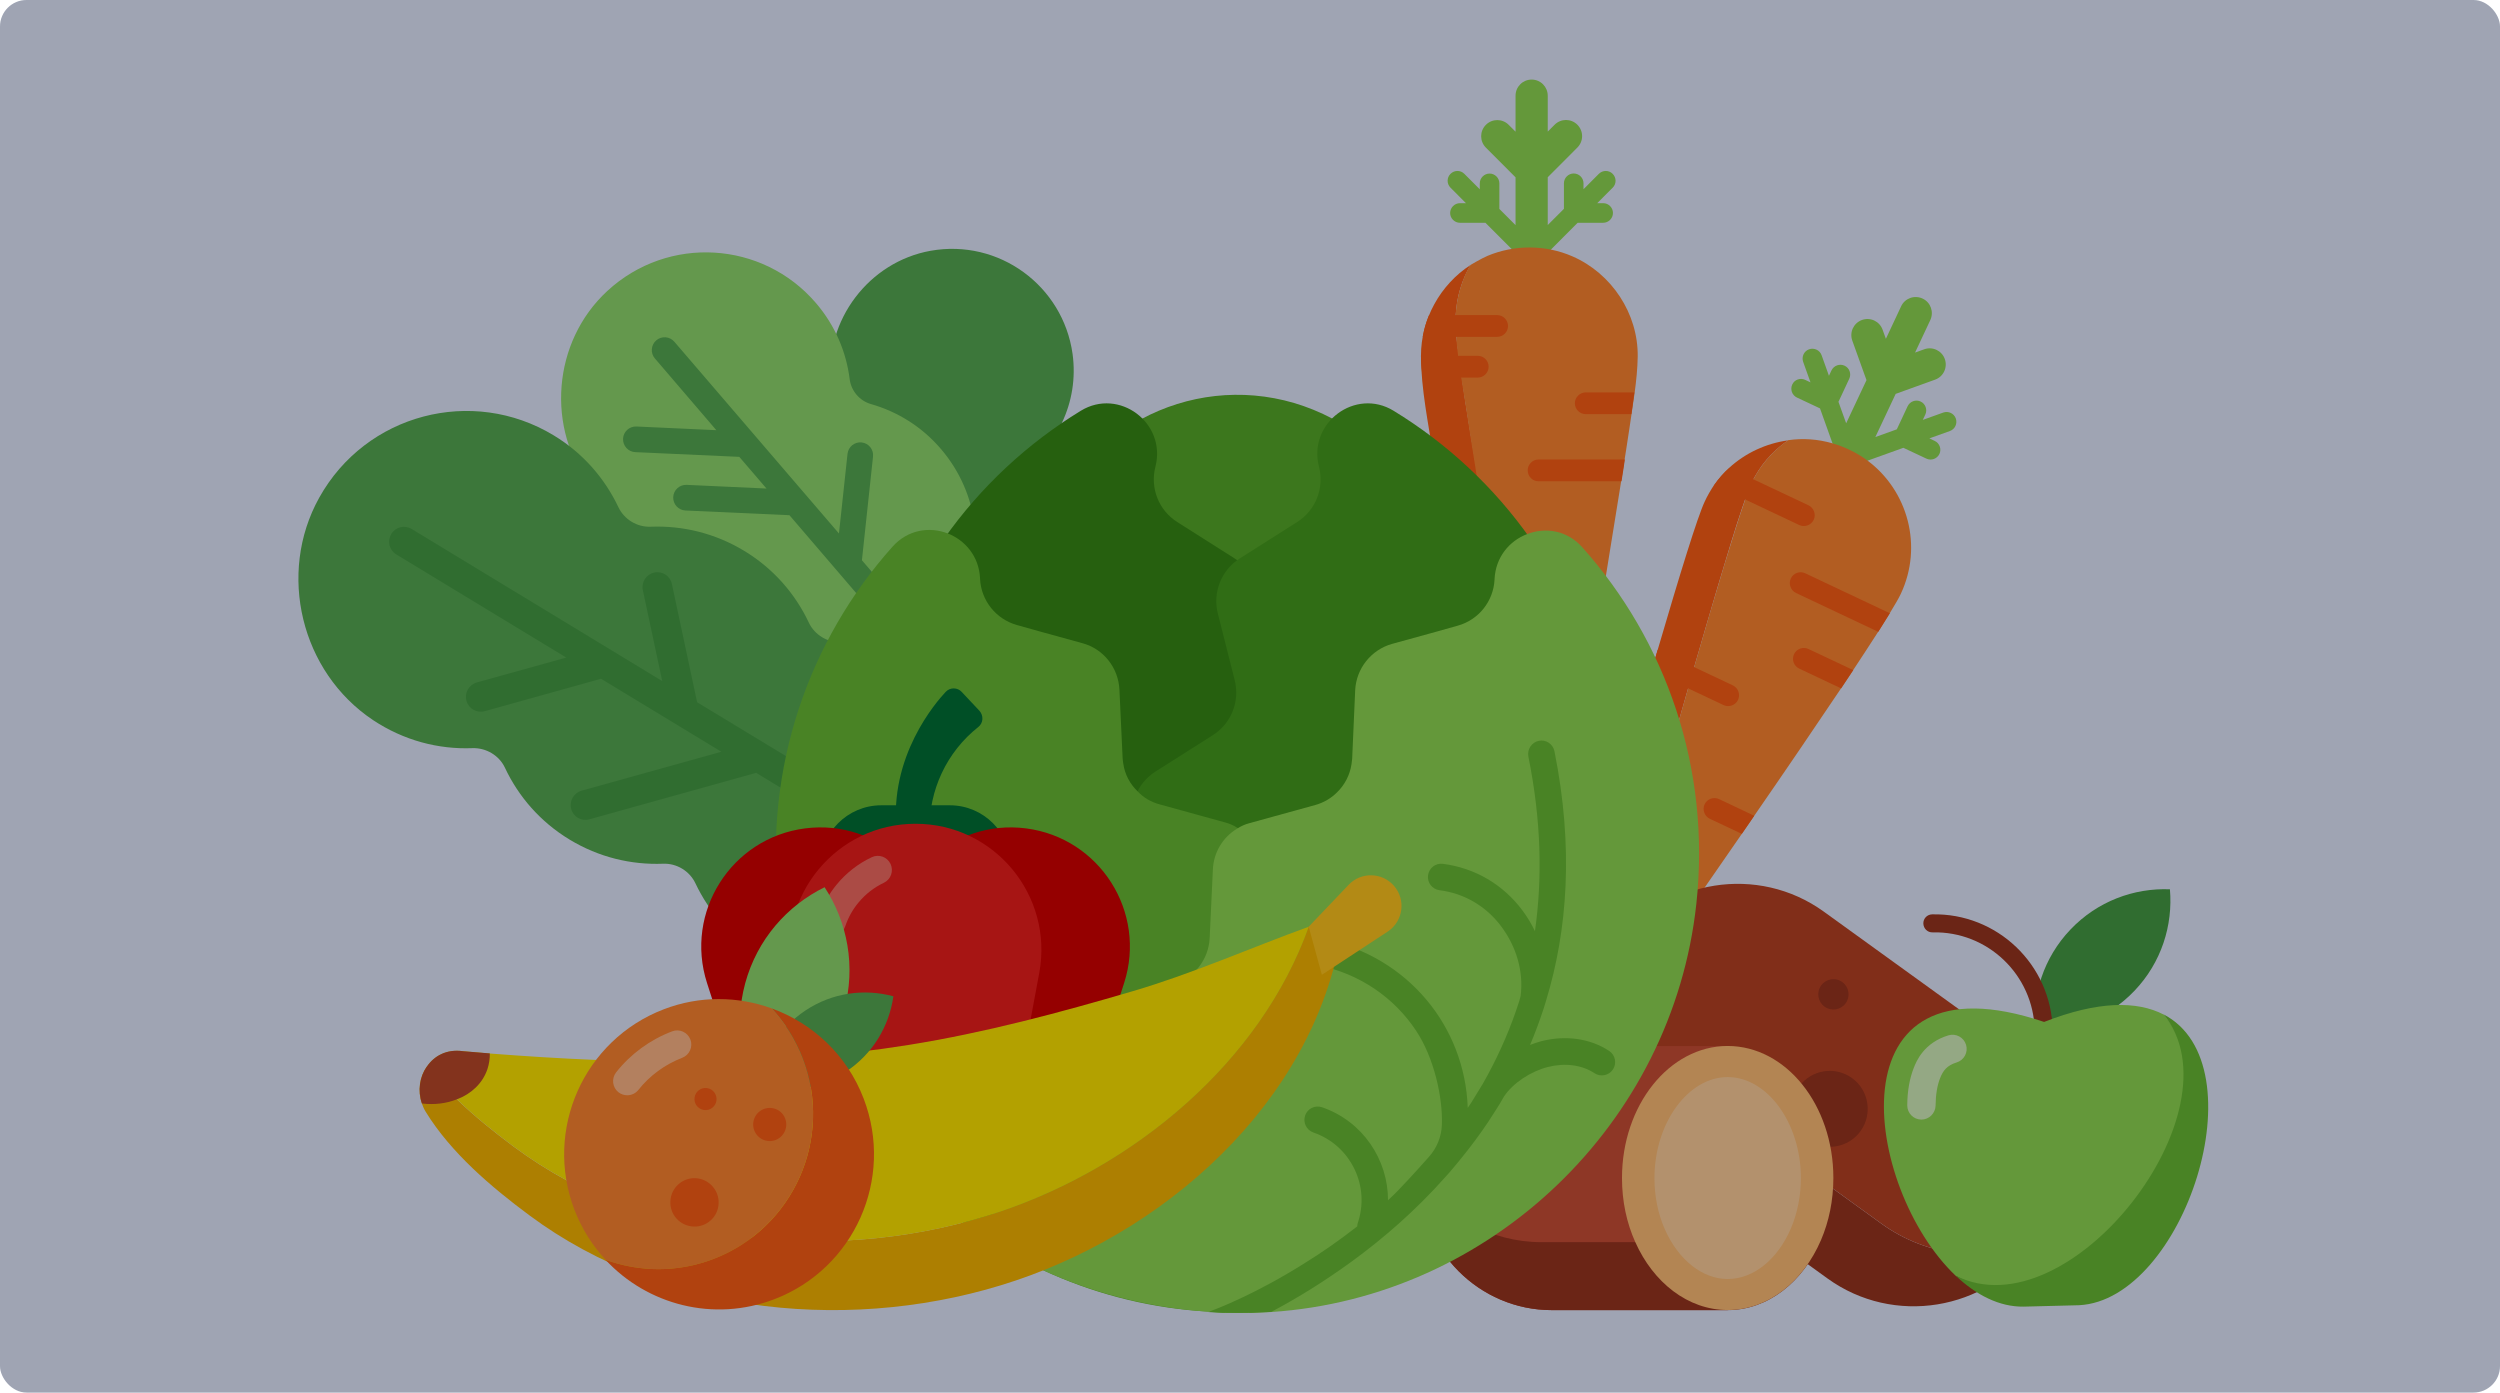 <svg width="377" height="210" viewBox="0 0 377 210" fill="none" xmlns="http://www.w3.org/2000/svg">
<rect width="377" height="210" rx="4" fill="#E2EAFF"/>
<path d="M129.765 68.013C127.324 65.227 125.678 61.687 125.295 57.678C124.387 48.266 131.043 39.481 140.339 37.817C150.628 35.983 160.293 43.078 161.741 53.356C162.252 57.052 161.628 60.635 160.137 63.762C159.499 65.099 159.726 66.734 160.705 67.842C162.99 70.444 164.58 73.714 165.105 77.41C165.616 81.106 164.991 84.689 163.501 87.816C162.862 89.167 163.104 90.802 164.097 91.925C166.538 94.711 168.184 98.251 168.568 102.26C169.476 111.671 162.82 120.457 153.524 122.121C143.234 123.954 133.569 116.86 132.121 106.582C131.61 102.886 132.235 99.303 133.725 96.176C134.364 94.839 134.137 93.204 133.157 92.096C130.872 89.494 129.283 86.224 128.758 82.528C128.247 78.832 128.871 75.249 130.362 72.121C131 70.771 130.759 69.136 129.765 68.013Z" fill="#56A953"/>
<path d="M100.358 81.035C96.115 79.812 92.183 77.31 89.217 73.528C82.263 64.671 83.299 51.536 91.573 43.887C100.741 35.414 115.005 36.31 123.052 45.707C125.947 49.09 127.622 53.085 128.133 57.194C128.36 58.956 129.637 60.449 131.34 60.933C135.314 62.07 139.018 64.33 141.899 67.714C144.795 71.097 146.469 75.092 146.98 79.201C147.207 80.963 148.499 82.456 150.216 82.94C154.46 84.162 158.391 86.664 161.357 90.446C168.312 99.303 167.276 112.439 159.001 120.087C149.833 128.56 135.57 127.664 127.522 118.267C124.627 114.884 122.953 110.889 122.442 106.78C122.215 105.018 120.937 103.525 119.234 103.042C115.26 101.904 111.57 99.644 108.675 96.26C105.78 92.877 104.105 88.882 103.594 84.773C103.367 83.011 102.061 81.532 100.358 81.035Z" fill="#8FD86E"/>
<path d="M119.049 77.694L103.367 76.983C102.302 76.94 101.479 76.031 101.522 74.964C101.564 73.898 102.473 73.073 103.537 73.116L115.586 73.671L111.485 68.894L95.802 68.183C94.738 68.14 93.915 67.231 93.957 66.164C94 65.098 94.908 64.274 95.972 64.316L108.022 64.871L98.754 54.052C98.059 53.242 98.158 52.019 98.967 51.322C99.776 50.626 100.997 50.725 101.692 51.536L126.515 80.452L127.806 68.439C127.92 67.373 128.871 66.605 129.935 66.719C130.999 66.832 131.766 67.785 131.652 68.851L129.978 84.489L148.768 106.411L150.443 89.735C150.557 88.669 151.493 87.901 152.558 88.001C153.622 88.115 154.389 89.053 154.289 90.119L152.246 110.463L169.929 131.105C170.625 131.915 170.525 133.138 169.716 133.834C168.907 134.531 167.687 134.431 166.991 133.621L119.049 77.694Z" fill="#56A953"/>
<path d="M71.236 112.822C66.113 113.021 60.89 111.671 56.249 108.586C45.377 101.335 41.787 86.479 48.131 75.063C55.17 62.397 71.222 58.217 83.498 65.652C87.912 68.325 91.191 72.135 93.249 76.471C94.128 78.333 96.073 79.513 98.131 79.428C102.928 79.243 107.81 80.395 112.224 83.067C116.638 85.74 119.93 89.55 121.974 93.9C122.854 95.763 124.827 96.928 126.885 96.857C132.008 96.658 137.245 98.009 141.872 101.094C152.743 108.344 156.334 123.2 149.99 134.616C142.95 147.283 126.899 151.462 114.622 144.027C110.208 141.354 106.93 137.544 104.872 133.208C103.992 131.346 102.048 130.166 99.99 130.251C95.193 130.436 90.311 129.285 85.897 126.612C81.483 123.939 78.19 120.129 76.147 115.779C75.267 113.903 73.294 112.751 71.236 112.822Z" fill="#56A953"/>
<path d="M86.138 122.006C85.811 120.811 86.507 119.575 87.699 119.233L108.774 113.362L90.636 102.358L73.095 107.249C71.902 107.576 70.668 106.879 70.341 105.685C70.001 104.491 70.71 103.254 71.903 102.913L85.385 99.16L59.754 83.607C58.689 82.967 58.363 81.588 59.002 80.522C59.64 79.456 61.017 79.129 62.081 79.769L99.862 102.7L96.938 88.995C96.682 87.787 97.449 86.593 98.669 86.337C99.876 86.081 101.068 86.848 101.323 88.057L105.127 105.898L133.753 123.257L129.58 104.278C129.311 103.069 130.077 101.875 131.284 101.605C132.49 101.335 133.682 102.103 133.952 103.311L139.047 126.469L165.984 142.818C167.049 143.458 167.375 144.837 166.736 145.903C166.098 146.97 164.721 147.296 163.657 146.657L114.026 116.546L88.877 123.555C87.699 123.896 86.464 123.2 86.138 122.006Z" fill="#459B45"/>
<path d="M272.214 57.279L273.023 57.663L271.916 54.564C271.647 53.796 272.044 52.943 272.811 52.673C273.577 52.403 274.429 52.801 274.698 53.569L275.805 56.668L276.188 55.858C276.543 55.118 277.423 54.806 278.161 55.147C278.899 55.488 279.211 56.369 278.871 57.109L277.608 59.81L277.239 60.592L278.402 63.833L281.468 57.322L280.985 55.986L279.325 51.365C278.871 50.1 279.524 48.707 280.787 48.252C282.05 47.797 283.441 48.451 283.895 49.716L284.392 51.095L286.691 46.19C287.258 44.968 288.706 44.456 289.927 45.025C291.147 45.593 291.658 47.043 291.09 48.266L288.791 53.171L290.168 52.673C291.431 52.218 292.822 52.872 293.276 54.137C293.73 55.403 293.077 56.796 291.814 57.251L287.202 58.914L285.868 59.397L282.802 65.909L286.038 64.743L286.407 63.961L287.67 61.26C288.025 60.52 288.905 60.208 289.629 60.549C290.367 60.89 290.679 61.786 290.338 62.511L289.955 63.321L293.049 62.212C293.815 61.942 294.667 62.34 294.937 63.108C295.206 63.876 294.809 64.729 294.042 64.999L290.949 66.108L291.757 66.491C292.495 66.833 292.808 67.728 292.467 68.453C292.112 69.192 291.232 69.505 290.509 69.164L287.812 67.899L287.031 67.529L281.014 69.69L280.73 70.301L282.759 75.974L279.978 76.969L278.942 74.083L274.4 83.722L270 81.646L274.542 72.007L271.661 73.045L270.668 70.259L276.33 68.226L276.614 67.615L274.457 61.587L273.676 61.217L270.98 59.952C270.242 59.611 269.93 58.715 270.27 57.99C270.597 57.251 271.476 56.938 272.214 57.279Z" fill="#8FD853"/>
<path d="M257.073 75.633C255.994 77.907 253.312 86.622 249.976 98.009C249.678 99.047 249.366 100.113 249.04 101.194C246.485 110.008 243.618 120.116 240.865 129.968C240.567 131.034 240.269 132.114 239.971 133.181C238.324 139.095 236.721 144.838 235.273 150.084C233.953 154.875 240.325 157.889 243.178 153.809C243.533 153.311 243.888 152.799 244.243 152.287C242.71 151.335 241.73 149.529 242.327 147.369C243.334 143.729 244.413 139.834 245.534 135.825C245.832 134.773 246.116 133.692 246.414 132.612C246.598 131.986 246.769 131.361 246.939 130.735C247.436 128.958 247.947 127.167 248.443 125.347C249.323 122.262 250.203 119.135 251.069 116.05C251.495 114.557 251.906 113.079 252.332 111.614C253.084 108.956 253.837 106.354 254.56 103.824C254.858 102.729 255.171 101.663 255.469 100.625C256.689 96.403 257.853 92.436 258.903 88.897C259.031 88.442 259.173 87.987 259.301 87.56C259.968 85.357 260.578 83.324 261.132 81.518C261.231 81.191 261.33 80.879 261.43 80.58C261.6 80.04 261.756 79.528 261.912 79.03C261.969 78.817 262.04 78.618 262.111 78.433C262.494 77.239 262.835 76.216 263.147 75.348C263.53 74.254 263.842 73.429 264.084 72.932C264.183 72.718 264.282 72.505 264.396 72.306C264.552 72.007 264.722 71.695 264.907 71.41C265.077 71.112 265.262 70.828 265.46 70.557C265.602 70.33 265.772 70.103 265.943 69.889C266.014 69.79 266.099 69.69 266.184 69.591C266.34 69.377 266.51 69.178 266.695 68.994C266.894 68.752 267.121 68.51 267.348 68.297C268.057 67.6 268.824 66.961 269.633 66.406C266.34 66.861 263.218 68.297 260.734 70.572C259.897 71.325 259.145 72.192 258.478 73.145C257.981 73.898 257.484 74.737 257.073 75.633Z" fill="#FC5E15"/>
<path d="M264.126 72.903C263.884 73.415 263.572 74.225 263.189 75.32C261.571 79.912 258.733 89.352 255.483 100.597C255.184 101.634 254.872 102.701 254.574 103.795C251.934 112.922 249.096 123.03 246.428 132.584C246.13 133.664 245.846 134.744 245.548 135.796C244.427 139.82 243.348 143.701 242.34 147.34C241.73 149.515 242.724 151.321 244.256 152.259C249.919 144.141 256.462 134.759 262.678 125.731C263.317 124.807 263.941 123.912 264.551 123.002C269.377 116.021 273.904 109.354 277.637 103.795C278.276 102.843 278.886 101.919 279.468 101.037C280.901 98.862 282.178 96.915 283.243 95.251C283.91 94.199 284.492 93.261 284.989 92.451C285.783 91.157 286.351 90.176 286.635 89.565C290.013 82.4 287.728 73.998 281.611 69.449C280.745 68.809 279.823 68.254 278.815 67.785C277.992 67.401 277.154 67.089 276.303 66.847C274.103 66.207 271.846 66.065 269.661 66.378C267.532 67.842 265.701 69.832 264.424 72.263C264.324 72.491 264.225 72.69 264.126 72.903Z" fill="#FE8431"/>
<path d="M270.058 87.234C269.674 88.044 270.029 89.039 270.838 89.423L283.242 95.28C283.909 94.228 284.491 93.29 284.988 92.479L272.229 86.452C271.42 86.068 270.441 86.409 270.058 87.234Z" fill="#FC5E15"/>
<path d="M270.54 98.649C270.157 99.459 270.498 100.44 271.321 100.824L277.636 103.809C278.275 102.857 278.885 101.933 279.467 101.051L272.712 97.867C271.903 97.483 270.923 97.838 270.54 98.649Z" fill="#FC5E15"/>
<path d="M249.976 98.009C249.677 99.047 249.365 100.113 249.039 101.194L259.91 106.326C260.719 106.71 261.713 106.354 262.096 105.544C262.479 104.734 262.124 103.738 261.315 103.355L249.976 98.009Z" fill="#FC5E15"/>
<path d="M257.057 121.282C256.674 122.092 257.029 123.087 257.838 123.471L262.663 125.746C263.302 124.822 263.926 123.926 264.537 123.016L259.229 120.5C258.42 120.13 257.44 120.471 257.057 121.282Z" fill="#FC5E15"/>
<path d="M240.863 129.968C240.565 131.034 240.267 132.114 239.969 133.181L249.336 137.602C250.145 137.986 251.138 137.63 251.522 136.82C251.905 136.01 251.55 135.015 250.741 134.631L240.863 129.968Z" fill="#FC5E15"/>
<path d="M258.533 73.131L271.32 79.173C272.129 79.556 273.123 79.201 273.506 78.391C273.889 77.581 273.534 76.585 272.725 76.201L260.789 70.572C259.952 71.311 259.2 72.178 258.533 73.131Z" fill="#FC5E15"/>
<path d="M220.171 30.638H221.066L218.738 28.306C218.156 27.723 218.156 26.785 218.738 26.216C219.32 25.634 220.257 25.634 220.824 26.216L223.152 28.548V27.652C223.152 26.842 223.819 26.174 224.628 26.174C225.437 26.174 226.104 26.842 226.104 27.652V30.638V31.505L228.545 33.95V26.742L227.537 25.733L224.074 22.264C223.123 21.312 223.123 19.776 224.074 18.824C225.025 17.871 226.558 17.871 227.509 18.824L228.545 19.862V14.431C228.545 13.08 229.638 12 230.972 12C232.32 12 233.399 13.095 233.399 14.431V19.847L234.435 18.81C235.386 17.857 236.918 17.857 237.869 18.81C238.82 19.762 238.82 21.297 237.869 22.25L234.406 25.719L233.399 26.728V33.936L235.84 31.491V30.623V27.638C235.84 26.828 236.507 26.16 237.316 26.16C238.125 26.16 238.792 26.828 238.792 27.638V28.534L241.105 26.216C241.687 25.634 242.624 25.634 243.192 26.216C243.773 26.799 243.773 27.738 243.192 28.306L240.864 30.638H241.758C242.567 30.638 243.234 31.306 243.234 32.116C243.234 32.926 242.567 33.595 241.758 33.595H238.778H237.912L233.385 38.13V38.812L237.642 43.077L235.556 45.167L233.385 42.992V53.654H228.531V42.992L226.359 45.167L224.273 43.077L228.531 38.812V38.13L224.003 33.595H223.138H220.157C219.348 33.595 218.681 32.926 218.681 32.116C218.695 31.292 219.362 30.638 220.171 30.638Z" fill="#8FD853"/>
<path d="M214.282 53.654C214.297 58.715 215.418 63.933 216.17 68.923C217.22 75.96 218.342 82.983 219.491 89.991C220.669 97.213 221.875 104.421 223.096 111.643C223.692 115.225 224.302 118.822 224.913 122.405C225.196 124.04 225.48 125.689 225.75 127.324C225.991 128.703 226.048 130.323 226.658 131.588C227.538 133.437 229.667 134.332 231.626 133.906C234.393 133.309 234.876 130.92 235.316 128.503C232.321 128.148 231.626 125.689 231.186 123.13C230.646 119.931 230.093 116.732 229.554 113.519C228.404 106.752 227.836 99.843 226.715 93.076C224.671 80.694 221.975 68.439 220.314 55.986C219.945 53.157 219.363 50.214 219.534 47.342C219.69 44.726 220.442 42.224 221.748 39.964C217.178 42.935 214.282 48.153 214.282 53.654Z" fill="#FC5E15"/>
<path d="M219.505 48.209C219.505 53.071 220.598 58.09 221.293 62.881C222.116 68.51 227.708 102.573 229.624 113.974C230.149 117.088 230.688 120.215 231.214 123.329C231.639 125.831 232.42 128.148 235.301 128.489C238.239 111.273 245.136 68.738 245.704 64.686C246.201 61.103 246.91 57.422 246.967 53.782C247.052 47.299 243.036 41.229 237.118 38.656C233.073 36.893 228.375 36.879 224.316 38.585C223.379 38.983 221.761 39.95 221.761 39.95C221.222 40.717 220.669 42.082 220.385 42.963C219.817 44.655 219.505 46.432 219.505 48.209Z" fill="#FE8431"/>
<path d="M237.487 60.805C237.487 61.715 238.225 62.454 239.133 62.454H246.016C246.13 61.687 246.229 60.962 246.314 60.279C246.357 59.895 246.414 59.526 246.456 59.17H239.133C238.239 59.17 237.487 59.924 237.487 60.805Z" fill="#FC5E15"/>
<path d="M230.376 70.927C230.376 71.837 231.1 72.576 231.994 72.576H244.526C244.654 71.837 244.767 71.097 244.867 70.401C244.924 70.031 244.98 69.662 245.023 69.292H231.994C231.114 69.292 230.376 70.031 230.376 70.927Z" fill="#FC5E15"/>
<path d="M222.755 109.766C222.954 110.86 223.124 111.969 223.308 113.05H233.669C234.563 113.05 235.315 112.31 235.315 111.401C235.315 110.505 234.577 109.751 233.669 109.751H222.755V109.766Z" fill="#FC5E15"/>
<path d="M214.552 50.797H225.764C226.672 50.797 227.41 50.072 227.41 49.162C227.41 48.252 226.672 47.513 225.764 47.513H215.503C215.063 48.55 214.736 49.659 214.552 50.797Z" fill="#FC5E15"/>
<path d="M214.281 53.654V53.697C214.281 54.35 214.367 55.459 214.523 56.938H222.84C223.748 56.938 224.486 56.199 224.486 55.289C224.486 54.393 223.748 53.654 222.84 53.654H214.281Z" fill="#FC5E15"/>
<path d="M254.261 163.248L283.739 184.544C290.636 189.52 299.294 190.387 306.745 187.615C306.702 187.671 306.674 187.714 306.645 187.771C299.492 197.708 285.527 199.969 275.606 192.804L248.996 173.583C239.075 166.418 236.818 152.429 243.971 142.492C244.014 142.435 244.057 142.392 244.085 142.35C243.815 150.311 247.363 158.272 254.261 163.248Z" fill="#993420"/>
<path d="M275.011 137.46L301.636 156.694C311.499 163.817 313.784 177.692 306.759 187.615C299.308 190.387 290.651 189.52 283.753 184.544L254.276 163.248C247.378 158.272 243.83 150.311 244.1 142.35C251.267 132.555 265.133 130.337 275.011 137.46Z" fill="#B84223"/>
<path d="M290.594 163.675C289.487 165.21 289.827 167.371 291.374 168.48C292.907 169.589 295.064 169.248 296.171 167.698C297.278 166.148 296.938 164.002 295.391 162.893C293.858 161.784 291.701 162.125 290.594 163.675Z" fill="#993420"/>
<path d="M274.627 148.605C273.889 149.628 274.116 151.064 275.138 151.803C276.16 152.543 277.593 152.315 278.331 151.292C279.069 150.268 278.842 148.832 277.82 148.093C276.799 147.34 275.365 147.581 274.627 148.605Z" fill="#993420"/>
<path d="M271.292 163.859C269.447 166.432 270.029 170.015 272.584 171.863C275.153 173.711 278.729 173.128 280.574 170.569C282.419 167.996 281.837 164.414 279.283 162.566C276.714 160.717 273.137 161.3 271.292 163.859Z" fill="#993420"/>
<path d="M234.009 197.566H260.534V157.746H234.009C223.08 157.746 214.125 166.702 214.125 177.649C214.125 188.595 223.08 197.566 234.009 197.566Z" fill="#CB4E36"/>
<path d="M214.139 177.649C214.139 188.596 223.081 197.566 234.009 197.566H260.534C266.637 197.566 271.931 193.273 274.613 187.003C273.464 187.202 272.286 187.316 271.065 187.316H232.419C224.826 187.316 218.085 183.421 214.139 177.493C214.153 177.55 214.139 177.606 214.139 177.649Z" fill="#993420"/>
<path d="M244.596 177.649C244.596 181.161 245.306 184.43 246.597 187.302C249.322 193.415 254.545 197.552 260.534 197.552C266.637 197.552 271.931 193.259 274.613 186.989C275.805 184.203 276.472 181.018 276.472 177.635C276.472 166.646 269.333 157.732 260.52 157.732C251.735 157.746 244.596 166.66 244.596 177.649Z" fill="#FFBD76"/>
<path d="M260.534 192.875C264.408 192.875 268.056 189.946 270.071 185.241C271.051 182.938 271.576 180.308 271.576 177.649C271.576 169.389 266.523 162.423 260.534 162.423C254.545 162.423 249.492 169.389 249.492 177.649C249.492 180.464 250.032 183.094 251.096 185.468C253.154 190.046 256.759 192.875 260.534 192.875Z" fill="#FFCF9B"/>
<path d="M223.691 177.151C223.691 178.843 225.068 180.222 226.756 180.222C228.445 180.222 229.822 178.843 229.822 177.151C229.822 175.46 228.445 174.081 226.756 174.081C225.068 174.081 223.691 175.46 223.691 177.151Z" fill="#993420"/>
<path d="M234.69 165.849C234.69 166.987 235.612 167.897 236.733 167.897C237.869 167.897 238.777 166.972 238.777 165.849C238.777 164.726 237.855 163.802 236.733 163.802C235.612 163.802 234.69 164.726 234.69 165.849Z" fill="#993420"/>
<path d="M175.072 118.326C159.491 111.959 152.012 94.145 158.368 78.537C164.724 62.929 182.508 55.438 198.09 61.805C213.672 68.172 221.151 85.986 214.795 101.594C208.438 117.202 190.654 124.693 175.072 118.326Z" fill="#56A929"/>
<path d="M130.914 108.458C124.57 142.236 144.496 176.142 177.082 186.918C189.217 190.941 201.55 191.425 213.06 189.008C219.801 187.586 221.504 178.786 215.686 175.104C212.904 173.342 211.57 170.001 212.379 166.816L214.905 156.794C215.714 153.609 214.38 150.268 211.612 148.506L202.941 143.004C200.159 141.241 198.839 137.9 199.648 134.701L202.203 124.665C203.012 121.48 201.678 118.125 198.91 116.362L190.239 110.861C187.457 109.098 186.137 105.757 186.946 102.558L189.486 92.521C190.295 89.337 188.961 85.982 186.194 84.219L177.522 78.717C174.74 76.954 173.42 73.614 174.229 70.415L174.244 70.358C175.918 63.79 168.765 58.416 162.989 61.942C146.866 71.794 134.732 88.143 130.914 108.458Z" fill="#368916"/>
<path d="M242.225 108.458C248.57 142.236 228.643 176.142 196.057 186.918C183.923 190.941 171.59 191.425 160.08 189.008C153.338 187.586 151.635 178.786 157.454 175.104C160.236 173.342 161.57 170.001 160.761 166.816L158.235 156.794C157.426 153.609 158.76 150.268 161.527 148.506L170.199 143.004C172.981 141.241 174.3 137.9 173.491 134.701L170.937 124.665C170.128 121.48 171.462 118.125 174.229 116.362L182.901 110.861C185.683 109.098 187.003 105.757 186.194 102.558L183.653 92.521C182.844 89.337 184.178 85.982 186.946 84.219L195.617 78.717C198.399 76.954 199.719 73.614 198.91 70.415L198.896 70.358C197.221 63.79 204.374 58.416 210.151 61.942C226.287 71.794 238.408 88.143 242.225 108.458Z" fill="#459B1E"/>
<path d="M117.404 136.237C121.037 169.745 148.911 196.016 182.32 197.794C182.973 197.85 183.654 197.865 184.292 197.893C184.463 197.893 184.661 197.921 184.846 197.893C186.024 197.921 187.202 197.921 188.38 197.893C189.586 197.836 190.778 197.765 191.956 197.666C201.849 196.869 211.145 193.955 219.334 189.434C224.897 186.392 224.571 178.573 219.305 175.957C218.851 175.687 218.354 175.502 217.829 175.36C217.673 175.332 217.56 175.289 217.432 175.204C216.807 175.033 216.254 174.749 215.729 174.422C213.699 173.114 212.394 170.882 212.28 168.38L212.252 167.754V167.655L211.769 158.073C211.613 154.789 209.385 151.974 206.206 151.093L196.313 148.335C193.163 147.453 190.906 144.653 190.75 141.354L190.296 131.019C190.168 128.432 188.749 126.129 186.62 124.849C186.038 124.48 185.414 124.195 184.747 124.025L174.855 121.295C173.549 120.94 172.428 120.272 171.576 119.362C170.398 118.239 169.618 116.774 169.39 115.154C169.334 114.884 169.319 114.599 169.291 114.329L168.809 103.994C168.652 100.71 166.424 97.867 163.245 96.999L156.589 95.165L153.353 94.256C150.202 93.374 147.946 90.573 147.79 87.275V87.204C147.633 83.892 145.533 81.461 142.907 80.437C140.197 79.385 136.89 79.854 134.591 82.442C122.03 96.502 115.175 115.694 117.404 136.237Z" fill="#68BB35"/>
<path d="M122.073 144.951C125.196 143.714 128.644 143.757 131.753 145.079C132.008 145.193 132.249 145.306 132.491 145.434C132.334 144.809 132.193 144.183 132.065 143.543C132.065 143.529 132.051 143.515 132.051 143.487C132.036 143.444 132.036 143.387 132.036 143.344C130.716 136.99 130.277 130.038 131.1 122.489V122.446C131.738 117.57 128.176 113.078 123.251 112.424C122.158 112.282 121.378 111.272 121.534 110.178C121.676 109.083 122.698 108.301 123.776 108.457C127.466 108.941 130.575 110.931 132.618 113.703C133.754 108.77 135.428 103.624 137.742 98.264C138.182 97.241 139.36 96.786 140.382 97.212C141.403 97.653 141.858 98.833 141.432 99.856C136.734 110.746 134.761 120.627 134.619 129.526C137.259 125.389 141.276 122.603 145.973 121.693C147.066 121.494 148.116 122.19 148.315 123.285C148.528 124.38 147.818 125.432 146.726 125.631C143.078 126.342 139.956 128.531 137.912 131.786C135.939 134.957 135.116 138.98 135.812 142.705C136.621 146.685 137.77 150.41 139.189 153.865C140.353 150.353 142.397 147.183 145.221 144.624C149.536 140.729 155.099 138.738 160.904 139.037C162.011 139.094 162.862 140.032 162.806 141.141C162.749 142.25 161.77 143.131 160.705 143.046C155.965 142.818 151.423 144.425 147.918 147.595C144.398 150.78 142.34 155.13 142.099 159.878C142.099 159.892 142.085 159.907 142.085 159.935C151.665 177.748 167.205 187.117 168.369 187.799C169.32 188.353 169.646 189.59 169.093 190.543C168.724 191.183 168.057 191.538 167.361 191.538C167.021 191.538 166.666 191.453 166.354 191.268C166.013 191.069 144.469 178.118 135.045 153.523C135.045 153.509 135.031 153.495 135.031 153.481C134.179 151.334 132.434 149.628 130.291 148.704C128.133 147.78 125.749 147.751 123.578 148.619C122.57 149.017 121.435 148.519 121.037 147.51C120.583 146.486 121.066 145.349 122.073 144.951Z" fill="#68BB35"/>
<path d="M153.325 189.548C161.869 194.24 172.059 197.14 182.377 197.822C183.172 197.893 183.98 197.95 184.804 197.979C185.982 198.007 187.16 198.007 188.338 197.979C188.508 198.007 188.707 197.979 188.891 197.979C189.842 197.95 190.793 197.907 191.744 197.851C224.77 195.647 252.204 169.532 255.808 136.308C258.037 115.765 251.153 96.573 238.607 82.527C236.308 79.94 233.001 79.471 230.262 80.551C227.636 81.561 225.55 83.992 225.38 87.304V87.375C225.224 90.659 222.995 93.474 219.816 94.355L216.581 95.265L209.924 97.099C206.774 97.981 204.517 100.81 204.361 104.094L203.907 114.429C203.878 114.699 203.85 114.983 203.807 115.253C203.552 116.888 202.785 118.367 201.622 119.49C200.742 120.371 199.621 121.04 198.343 121.395L188.451 124.124C187.77 124.295 187.145 124.579 186.578 124.949C184.42 126.228 183.015 128.532 182.902 131.119L182.419 141.454C182.263 144.738 180.035 147.553 176.856 148.434L166.964 151.192C163.813 152.074 161.556 154.875 161.4 158.173L160.946 168.025L160.918 168.48C160.762 171.621 158.718 174.351 155.752 175.303C155.624 175.375 155.482 175.431 155.354 175.46C154.829 175.616 154.332 175.787 153.878 176.043C152.672 176.64 151.693 177.521 151.054 178.573C148.797 182.014 149.039 187.203 153.325 189.548Z" fill="#8FD853"/>
<path d="M182.377 197.822C182.476 197.75 182.576 197.694 182.703 197.651C183.456 197.381 189.36 195.149 196.825 190.429C199.309 188.894 201.934 187.074 204.645 184.956L204.673 184.927C204.688 184.785 204.688 184.643 204.73 184.501C205.667 181.771 205.497 178.843 204.233 176.255C202.97 173.668 200.785 171.72 198.06 170.782C197.009 170.412 196.456 169.275 196.811 168.223C197.166 167.171 198.301 166.617 199.365 166.972C205.497 169.09 209.328 174.862 209.314 181.018L209.328 181.004V180.975C209.428 180.876 209.556 180.776 209.683 180.648C210.975 179.468 213.771 176.383 215.474 174.464C216.666 173.128 217.361 171.45 217.432 169.673C217.603 165.408 216.198 159.437 213.572 155.471C210.194 150.353 204.957 146.842 198.854 145.576C197.776 145.349 197.08 144.297 197.293 143.202C197.52 142.122 198.585 141.411 199.663 141.638C212.337 144.268 220.924 154.831 221.335 167.071C221.506 166.816 221.69 166.56 221.86 166.29C222.442 165.365 223.01 164.427 223.592 163.461C223.847 163.006 224.089 162.536 224.372 162.053C226.232 158.613 227.85 154.902 229.127 150.893C229.127 150.865 229.127 150.865 229.127 150.836C229.198 150.623 229.255 150.41 229.311 150.211C229.78 146.429 228.644 142.719 226.374 139.691C224.103 136.648 220.796 134.715 217.078 134.246C215.985 134.104 215.204 133.109 215.346 132C215.488 130.905 216.481 130.123 217.588 130.265C222.386 130.877 226.657 133.364 229.581 137.288C230.319 138.269 230.944 139.321 231.469 140.416C232.59 132.597 232.448 123.825 230.475 114.073C230.277 112.992 230.972 111.94 232.051 111.713C233.129 111.485 234.179 112.196 234.407 113.262C237.33 127.806 236.379 140.274 233.158 150.865C233.058 151.234 232.931 151.59 232.831 151.945C232.207 153.85 231.525 155.713 230.759 157.518C230.745 157.532 230.745 157.561 230.731 157.575C231.284 157.362 231.866 157.163 232.448 157.006C236.124 156.068 239.842 156.608 242.667 158.485C243.589 159.096 243.845 160.347 243.234 161.271C242.624 162.195 241.375 162.451 240.453 161.84C238.565 160.589 236.01 160.248 233.427 160.902C230.844 161.556 228.162 163.318 226.814 165.337C226.359 166.133 225.891 166.944 225.38 167.697C224.16 169.659 222.854 171.479 221.491 173.241C221.193 173.611 220.91 173.995 220.611 174.35C220.157 174.933 219.703 175.473 219.235 176.028C218.837 176.511 218.44 176.98 218.014 177.435C213.43 182.61 208.477 186.861 203.808 190.258C199.394 193.471 195.25 195.959 191.886 197.736C191.829 197.765 191.758 197.793 191.716 197.836C190.765 197.893 189.814 197.935 188.863 197.964C188.693 197.964 188.494 197.992 188.309 197.964C187.132 197.992 185.954 197.992 184.776 197.964C184.605 197.992 184.407 197.964 184.222 197.964C183.569 197.935 182.888 197.907 182.249 197.864C182.306 197.836 182.349 197.822 182.377 197.822Z" fill="#68BB35"/>
<path d="M147.691 107.179L145.023 104.336C144.711 103.994 144.271 103.81 143.816 103.81C143.362 103.81 142.922 103.994 142.61 104.336C141.162 105.871 133.995 114.102 135.23 125.376C135.329 126.215 136.039 126.854 136.89 126.854H136.919L138.537 126.826C138.977 126.826 139.403 126.641 139.701 126.328C140.013 126.016 140.183 125.589 140.169 125.148C140.126 122.22 140.765 119.249 142.014 116.59C143.277 113.889 145.179 111.486 147.521 109.638C147.89 109.354 148.117 108.913 148.145 108.458C148.173 107.975 148.003 107.52 147.691 107.179Z" fill="#007136"/>
<path d="M143.249 139.862H132.874C127.808 139.862 123.678 135.711 123.678 130.65C123.678 125.589 127.822 121.438 132.874 121.438H143.249C148.316 121.438 152.446 125.589 152.446 130.65C152.446 135.711 148.316 139.862 143.249 139.862Z" fill="#007136"/>
<path d="M128.049 176.811C134.861 175.929 140.084 170.328 140.467 163.461L141.589 143.743C142.227 132.527 132.534 123.485 121.407 124.921C110.28 126.357 103.184 137.545 106.618 148.236L112.664 167.03C114.779 173.569 121.237 177.678 128.049 176.811Z" fill="#D40000"/>
<path d="M148.089 176.811C141.277 175.929 136.054 170.328 135.671 163.461L134.549 143.743C133.911 132.527 143.604 123.485 154.731 124.921C165.858 126.357 172.954 137.545 169.52 148.236L163.474 167.03C161.359 173.569 154.887 177.678 148.089 176.811Z" fill="#D40000"/>
<path d="M138.069 179.64C130.803 179.64 124.558 174.451 123.224 167.286L119.392 146.729C117.22 135.029 126.176 124.224 138.055 124.224C149.934 124.224 158.889 135.029 156.718 146.729L152.886 167.286C151.566 174.451 145.336 179.64 138.069 179.64Z" fill="#EE1E1D"/>
<path d="M125.452 141.127C125.225 141.127 124.998 141.085 124.771 141.014C123.664 140.644 123.054 139.421 123.437 138.312C124.047 136.507 124.97 134.844 126.19 133.365C127.638 131.617 129.412 130.238 131.455 129.271C132.52 128.759 133.783 129.214 134.294 130.28C134.791 131.346 134.351 132.612 133.286 133.124C131.81 133.82 130.519 134.829 129.468 136.095C128.574 137.161 127.907 138.369 127.467 139.677C127.169 140.559 126.332 141.127 125.452 141.127Z" fill="#F46B62"/>
<path d="M153.17 193.102C129.313 201.149 100.403 198.575 79.824 183.264C74.09 179.014 68.016 173.853 64.212 167.683C63.957 167.285 63.772 166.844 63.616 166.404C62.949 164.485 63.275 162.381 64.34 160.859C65.716 162.58 67.249 164.229 68.881 165.778C68.896 165.807 68.896 165.778 68.896 165.778C71.592 168.38 74.544 170.74 77.411 172.872C97.962 188.183 126.872 190.756 150.758 182.71C171.081 175.858 190 160.22 197.337 139.734C199.097 139.108 200.885 138.483 202.674 137.9C199.651 164.357 177.383 184.942 153.17 193.102Z" fill="#F6B501"/>
<path d="M197.365 139.748C190.028 160.233 171.095 175.871 150.786 182.724C126.9 190.756 97.99 188.183 77.439 172.886C74.572 170.739 71.606 168.394 68.924 165.792C68.924 165.792 68.924 165.806 68.91 165.792C67.278 164.228 65.745 162.593 64.368 160.873C65.475 159.224 67.377 158.186 69.804 158.527C71.152 158.641 72.529 158.755 73.877 158.869C95.024 160.503 115.958 160.958 137.033 157.575C148.543 155.727 159.684 152.741 170.868 149.457C179.895 146.799 188.524 142.96 197.365 139.748Z" fill="#FFE600"/>
<path d="M199.338 146.998L197.351 139.748L203.383 133.422C205.256 131.46 208.407 131.531 210.195 133.564C212.026 135.639 211.629 138.852 209.344 140.43L199.338 146.998Z" fill="#FFC51E"/>
<path d="M73.508 161.215C72.784 163.361 71.081 164.954 68.909 165.778C68.909 165.778 68.909 165.792 68.895 165.778C67.32 166.404 65.503 166.631 63.63 166.404C62.963 164.484 63.289 162.38 64.354 160.859C65.461 159.21 67.362 158.172 69.789 158.514C71.138 158.627 72.514 158.741 73.863 158.855C73.877 159.637 73.763 160.433 73.508 161.215Z" fill="#BA482A"/>
<path d="M127.299 152.33C129.087 145.748 127.81 139.08 124.347 133.792C118.684 136.578 114.185 141.668 112.383 148.25C110.594 154.832 111.872 161.5 115.335 166.788C120.998 164.002 125.511 158.912 127.299 152.33Z" fill="#8FD86E"/>
<path d="M121.494 152.359C117.435 155.046 114.98 159.24 114.355 163.718C118.712 164.898 123.523 164.286 127.582 161.6C131.641 158.913 134.097 154.719 134.721 150.241C130.364 149.061 125.553 149.672 121.494 152.359Z" fill="#56A953"/>
<path d="M116.356 152.06C118.343 154.192 119.961 156.723 121.068 159.623C125.68 171.692 119.649 185.226 107.599 189.847C102.149 191.937 96.416 191.823 91.321 189.989C97.622 196.77 107.613 199.429 116.782 195.917C128.831 191.297 134.863 177.763 130.25 165.693C127.724 159.068 122.516 154.292 116.356 152.06Z" fill="#FC5E15"/>
<path d="M121.068 159.623C119.961 156.737 118.343 154.207 116.356 152.06C111.275 150.226 105.527 150.112 100.091 152.202C88.042 156.822 82.01 170.356 86.623 182.426C87.73 185.312 89.348 187.843 91.335 189.989C96.416 191.823 102.164 191.937 107.613 189.847C119.649 185.213 125.68 171.693 121.068 159.623Z" fill="#FE8431"/>
<path d="M94.585 165.167C94.116 165.167 93.662 165.011 93.265 164.713C92.342 163.987 92.186 162.637 92.91 161.713C95.096 158.941 98.019 156.794 101.354 155.529C102.447 155.102 103.682 155.657 104.108 156.751C104.533 157.846 103.98 159.083 102.887 159.509C100.276 160.519 97.977 162.196 96.259 164.371C95.834 164.897 95.209 165.167 94.585 165.167Z" fill="#FFB787"/>
<path d="M108.337 181.843C108.054 183.834 106.208 185.227 104.207 184.928C102.206 184.63 100.83 182.796 101.128 180.791C101.411 178.801 103.256 177.408 105.258 177.706C107.23 178.005 108.621 179.853 108.337 181.843Z" fill="#FC5E15"/>
<path d="M118.542 169.93C118.344 171.295 117.08 172.247 115.718 172.048C114.355 171.849 113.405 170.584 113.603 169.219C113.802 167.854 115.065 166.902 116.428 167.101C117.79 167.286 118.741 168.551 118.542 169.93Z" fill="#FC5E15"/>
<path d="M108.039 165.977C107.911 166.887 107.059 167.527 106.151 167.385C105.243 167.257 104.604 166.404 104.746 165.494C104.874 164.584 105.725 163.945 106.634 164.087C107.542 164.215 108.166 165.068 108.039 165.977Z" fill="#FC5E15"/>
<path d="M312.223 140.175C316.282 135.91 321.789 133.891 327.224 134.105C327.693 139.535 325.947 145.137 321.888 149.401C317.829 153.666 312.322 155.685 306.887 155.472C306.418 150.041 308.164 144.44 312.223 140.175Z" fill="#459B45"/>
<path d="M308.221 156.652C308.973 156.638 309.569 156.012 309.541 155.259C309.314 145.449 301.153 137.659 291.36 137.886C290.608 137.9 290.012 138.526 290.041 139.279C290.069 140.033 290.679 140.63 291.431 140.602C299.734 140.402 306.631 146.999 306.83 155.315C306.844 156.069 307.469 156.666 308.221 156.652Z" fill="#993420"/>
<path d="M326.26 152.984C322.3 150.937 316.453 150.894 308.249 154.107C275.919 143.218 280.986 179.157 294.923 192.392C313.004 202.756 338.706 166.945 326.26 152.984Z" fill="#8FD853"/>
<path d="M289.743 168.835H289.728C288.55 168.821 287.614 167.868 287.614 166.688C287.628 164.528 287.969 162.594 288.621 160.973C288.99 160.049 290.112 157.249 293.83 156.126C294.951 155.799 296.143 156.424 296.484 157.561C296.825 158.685 296.186 159.879 295.051 160.22C293.603 160.661 293.007 161.471 292.581 162.551C292.127 163.689 291.9 165.096 291.886 166.731C291.857 167.883 290.906 168.835 289.743 168.835Z" fill="#D3EFBC"/>
<path d="M326.245 152.956C338.195 167.385 312.053 201.092 294.908 192.363C298.002 195.292 301.522 197.097 305.169 197.041L313.529 196.827C329.296 196.031 340.963 160.576 326.245 152.956Z" fill="#68BB35"/>
<rect width="377" height="210" rx="4" fill="black" fill-opacity="0.3"/>
</svg>
